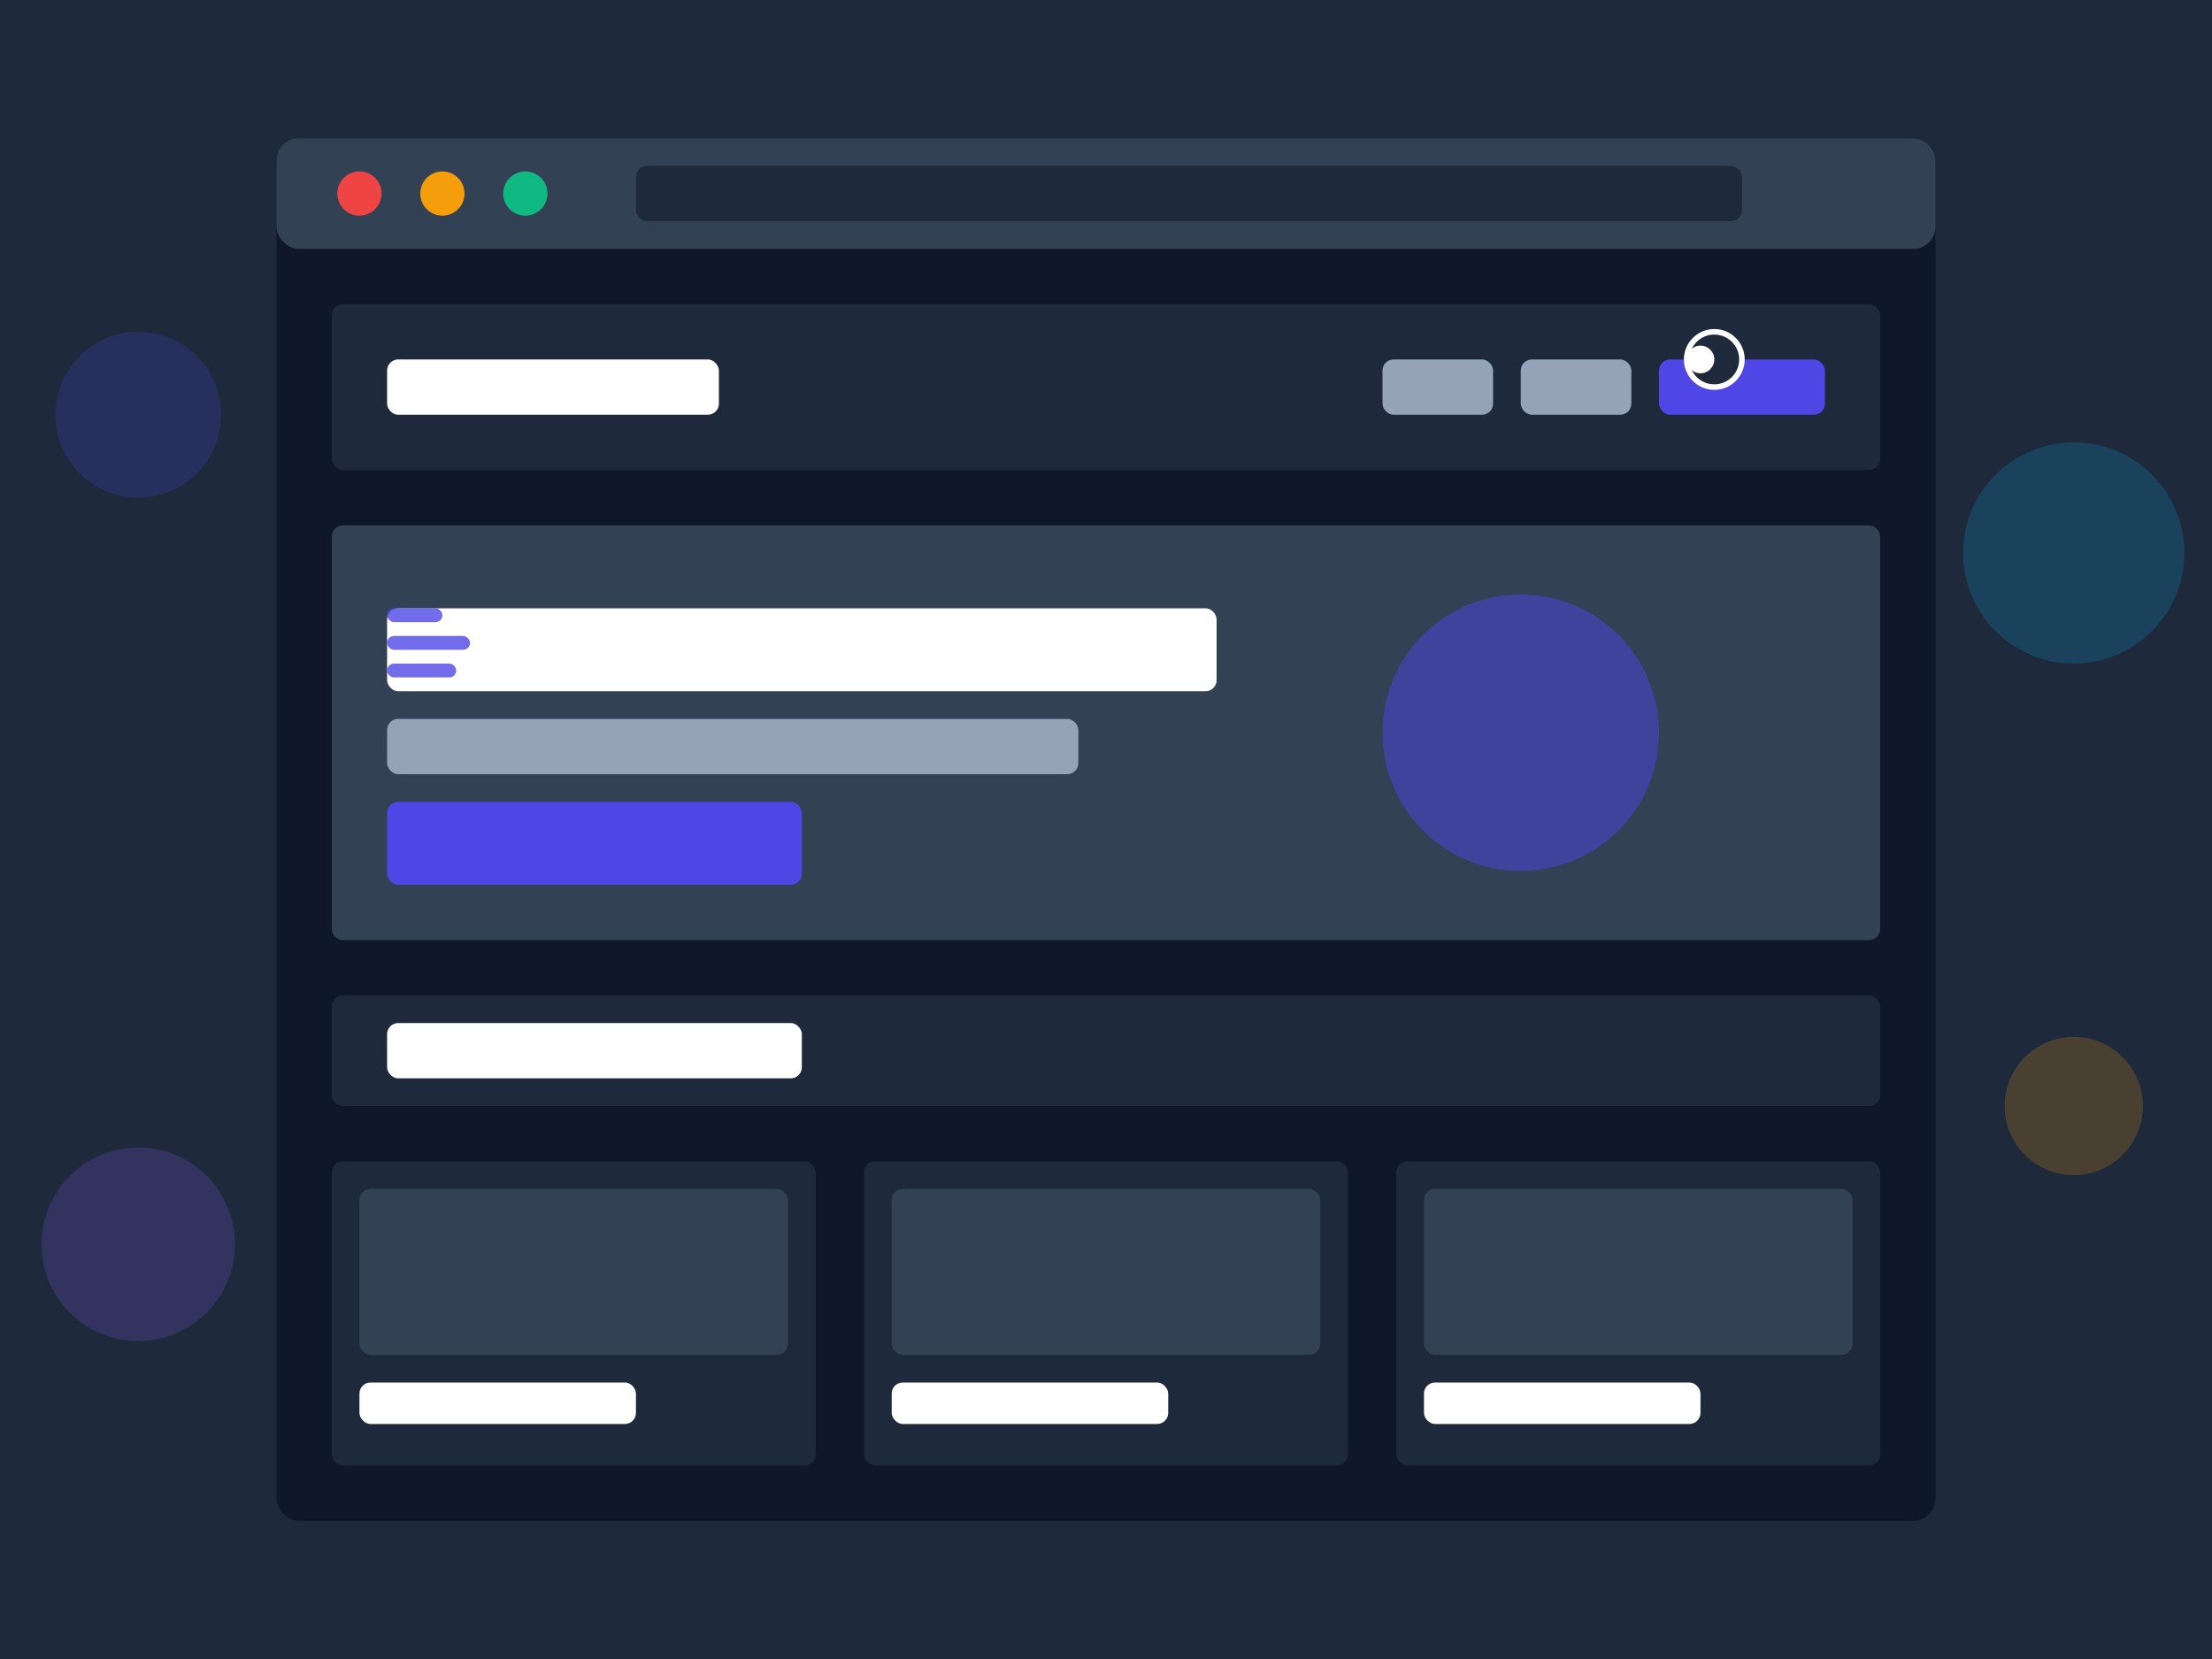 <?xml version="1.0" encoding="UTF-8"?>
<svg width="800" height="600" viewBox="0 0 800 600" fill="none" xmlns="http://www.w3.org/2000/svg">
  <!-- Background -->
  <rect width="800" height="600" fill="#1E293B"/>
  
  <!-- Browser Window -->
  <rect x="100" y="50" width="600" height="500" rx="8" fill="#0F172A"/>
  <rect x="100" y="50" width="600" height="40" rx="8" fill="#334155"/>
  
  <!-- Browser Controls -->
  <circle cx="130" cy="70" r="8" fill="#EF4444"/>
  <circle cx="160" cy="70" r="8" fill="#F59E0B"/>
  <circle cx="190" cy="70" r="8" fill="#10B981"/>
  
  <!-- URL Bar -->
  <rect x="230" y="60" width="400" height="20" rx="4" fill="#1E293B"/>
  
  <!-- Portfolio Website Content -->
  <!-- Header -->
  <rect x="120" y="110" width="560" height="60" rx="4" fill="#1E293B"/>
  <rect x="140" y="130" width="120" height="20" rx="4" fill="#FFFFFF"/>
  <rect x="500" y="130" width="40" height="20" rx="4" fill="#94A3B8"/>
  <rect x="550" y="130" width="40" height="20" rx="4" fill="#94A3B8"/>
  <rect x="600" y="130" width="60" height="20" rx="4" fill="#4F46E5"/>
  
  <!-- Hero Section -->
  <rect x="120" y="190" width="560" height="150" rx="4" fill="#334155"/>
  <rect x="140" y="220" width="300" height="30" rx="4" fill="#FFFFFF"/>
  <rect x="140" y="260" width="250" height="20" rx="4" fill="#94A3B8"/>
  <rect x="140" y="290" width="150" height="30" rx="4" fill="#4F46E5"/>
  <circle cx="550" cy="265" r="50" fill="#4F46E5" opacity="0.5"/>
  
  <!-- Projects Section -->
  <rect x="120" y="360" width="560" height="40" rx="4" fill="#1E293B"/>
  <rect x="140" y="370" width="150" height="20" rx="4" fill="#FFFFFF"/>
  
  <!-- Project Cards -->
  <rect x="120" y="420" width="175" height="110" rx="4" fill="#1E293B"/>
  <rect x="130" y="430" width="155" height="60" rx="4" fill="#334155"/>
  <rect x="130" y="500" width="100" height="15" rx="4" fill="#FFFFFF"/>
  
  <rect x="312.5" y="420" width="175" height="110" rx="4" fill="#1E293B"/>
  <rect x="322.5" y="430" width="155" height="60" rx="4" fill="#334155"/>
  <rect x="322.5" y="500" width="100" height="15" rx="4" fill="#FFFFFF"/>
  
  <rect x="505" y="420" width="175" height="110" rx="4" fill="#1E293B"/>
  <rect x="515" y="430" width="155" height="60" rx="4" fill="#334155"/>
  <rect x="515" y="500" width="100" height="15" rx="4" fill="#FFFFFF"/>
  
  <!-- Decorative Elements -->
  <circle cx="50" cy="150" r="30" fill="#4F46E5" opacity="0.2"/>
  <circle cx="750" cy="200" r="40" fill="#0EA5E9" opacity="0.2"/>
  <circle cx="50" cy="450" r="35" fill="#8B5CF6" opacity="0.2"/>
  <circle cx="750" cy="400" r="25" fill="#F59E0B" opacity="0.2"/>
  
  <!-- Animated Elements Representation -->
  <g opacity="0.8">
    <rect x="140" y="220" width="20" height="5" rx="2.5" fill="#4F46E5">
      <animate attributeName="width" values="20;40;20" dur="2s" repeatCount="indefinite"/>
    </rect>
    <rect x="140" y="230" width="30" height="5" rx="2.5" fill="#4F46E5">
      <animate attributeName="width" values="30;60;30" dur="2s" repeatCount="indefinite" begin="0.3s"/>
    </rect>
    <rect x="140" y="240" width="25" height="5" rx="2.5" fill="#4F46E5">
      <animate attributeName="width" values="25;50;25" dur="2s" repeatCount="indefinite" begin="0.6s"/>
    </rect>
  </g>
  
  <!-- Dark/Light Mode Toggle Representation -->
  <circle cx="620" cy="130" r="10" fill="#1E293B" stroke="#FFFFFF" stroke-width="2"/>
  <circle cx="615" cy="130" r="5" fill="#FFFFFF"/>
</svg>
